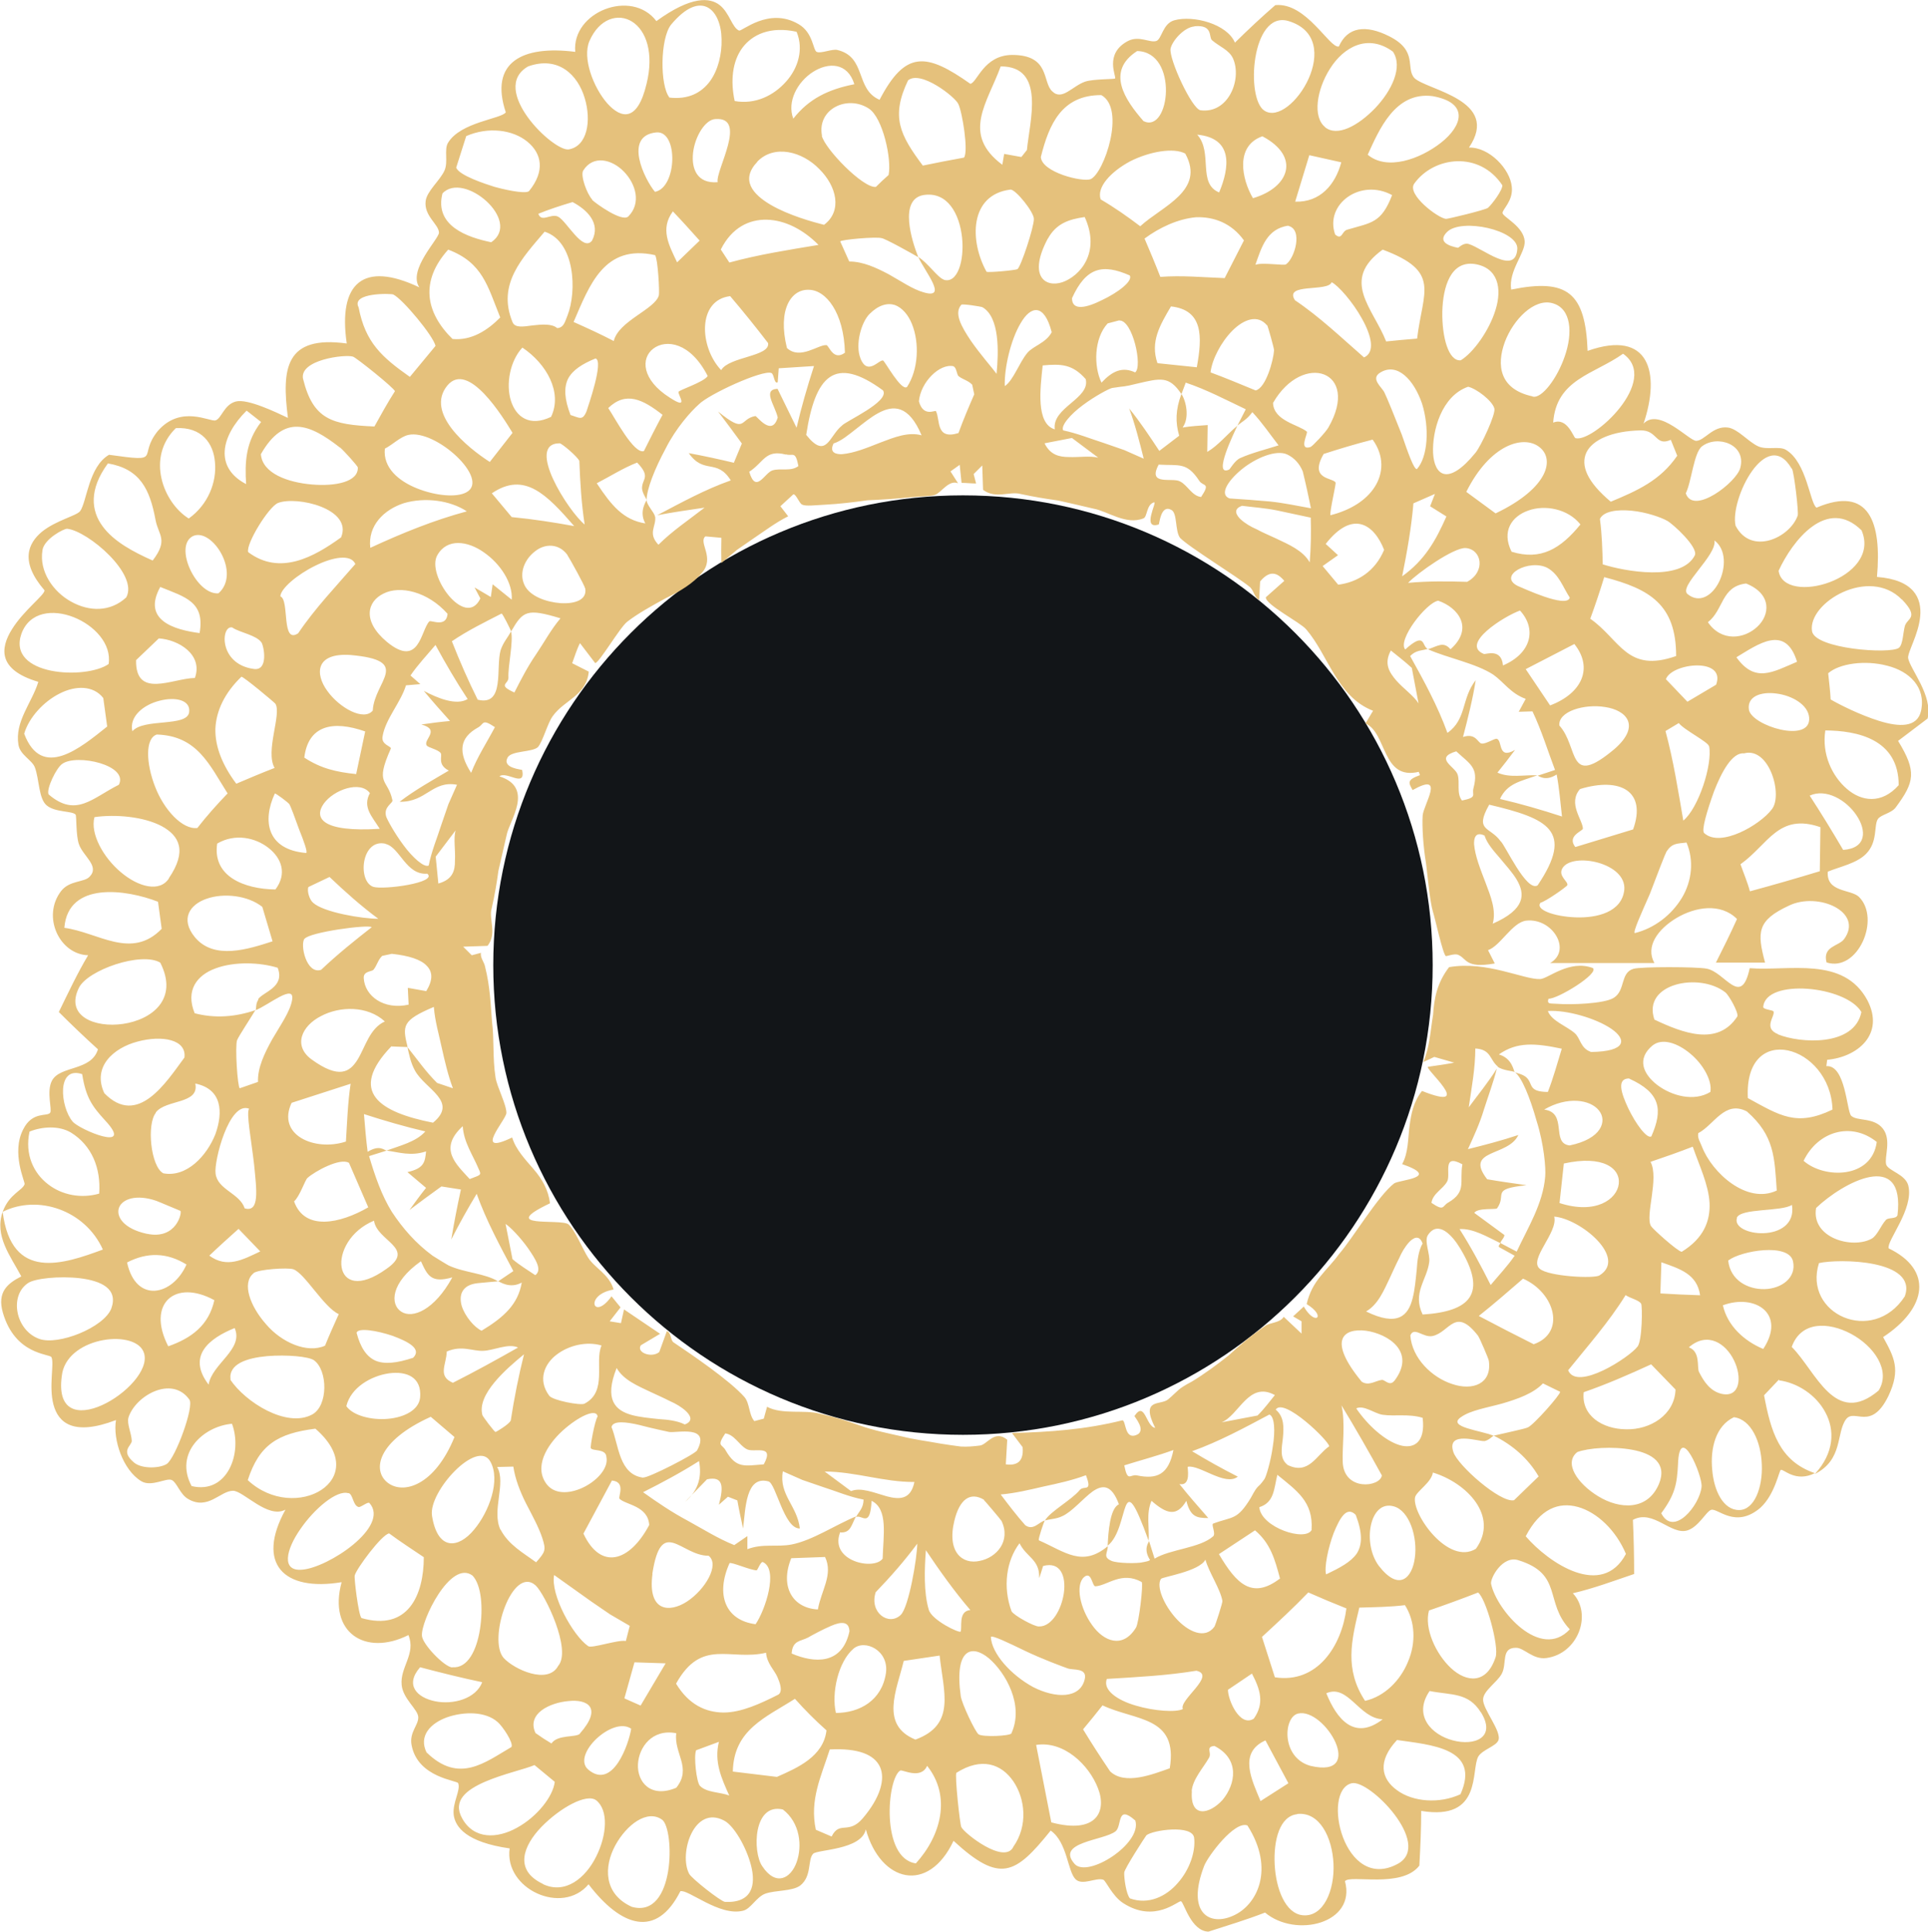 <?xml version="1.0" encoding="UTF-8"?>
<svg xmlns="http://www.w3.org/2000/svg" viewBox="0 0 94.08 94.25">
  <defs>
    <style>
      .cls-1 {
        fill: none;
      }

      .cls-2 {
        fill: #121518;
      }

      .cls-3 {
        isolation: isolate;
      }

      .cls-4 {
        fill: #e5c17c;
      }

      .cls-5 {
        mix-blend-mode: difference;
      }
    </style>
  </defs>
  <g class="cls-3">
    <g id="Calque_2" data-name="Calque 2">
      <g id="Calque_1-2" data-name="Calque 1">
        <g class="cls-5">
          <path class="cls-2" d="M69.91,47.09c0,12.66-10.27,22.92-22.92,22.92s-22.92-10.26-22.92-22.92,10.26-22.92,22.92-22.92,22.92,10.26,22.92,22.92Z"/>
          <g>
            <path class="cls-4" d="M86.81,67.31l-.73.77c.33,1.75.74,3.21,2.48,3.8-.95.47-1.52-.21-1.66-.16-.09.03-.28,1.19-1,1.85-1.22,1.04-2.08,0-2.4.1-.24.07-.6.82-1.15,1-.81.26-1.68-1.05-2.67-.51.04.86.06,1.75.06,2.64-1.01.34-1.96.7-2.99.94.96,1.02.26,2.95-1.29,3.16-.67.09-1.09-.51-1.49-.5-.74,0-.42.77-.69,1.27-.23.42-.89.82-.91,1.24-.03.48.94,1.59.74,2.02-.13.28-.76.44-.97.77-.38.65.22,3.16-2.79,2.66,0,.88-.04,1.77-.09,2.67-.87,1.13-3.39.42-3.63.76.56,2.06-2.4,2.79-3.9,1.53-.9.35-1.83.63-2.76.93-.86-.02-1.2-1.44-1.34-1.48-.14-.05-1.27,1.09-2.82.09-.53-.34-.85-1.1-.97-1.14-.35-.13-1.01.3-1.35-.02-.4-.38-.4-1.81-1.22-2.38-1.73,2.15-2.47,2.59-4.74.5-1.23,2.61-3.56,2.03-4.28-.56-.21,1.01-2.36.98-2.57,1.19-.28.29-.05,1.09-.63,1.55-.39.29-1.21.22-1.71.4-.44.17-.7.74-1.08.83-1.15.29-2.68-1.06-3.06-.95-1.17,2.32-2.89,1.74-4.48-.34-1.28,1.54-4.13.23-3.85-1.75-2.11-.3-2.65-1.04-2.73-1.63-.07-.61.35-1.2.22-1.55-.03-.14-1.95-.26-2.27-1.83-.14-.65.34-1,.32-1.4-.02-.38-.74-.88-.81-1.56-.09-.87.71-1.52.33-2.44-2.09,1.05-3.93-.11-3.26-2.58-2.83.47-4.19-.9-2.74-3.54-.86.47-2.05-.92-2.56-.92-.62,0-1.22.97-2.19.4-.39-.22-.54-.79-.79-.92-.25-.14-1,.36-1.5.05-.89-.54-1.39-2.03-1.23-2.98-2.07.79-2.81.14-3.05-.75-.24-.9.05-2.02-.1-2.32-.09-.17-1.77-.1-2.37-2.17-.29-1.01.23-1.43.9-1.77-.54-1.01-1.32-1.98-.91-3.15.43,3.42,2.97,2.55,4.89,1.84-.87-1.93-3.18-2.7-4.89-1.84.32-.88.97-1.04,1.07-1.35.03-.12-.66-1.52-.07-2.67.45-.91,1.19-.61,1.32-.82.1-.15-.19-1.02.08-1.55.39-.76,1.92-.46,2.25-1.54-.64-.58-1.28-1.19-1.91-1.82.47-.96.9-1.88,1.43-2.77-1.4-.04-2.27-1.89-1.32-3.13.41-.53,1.13-.42,1.39-.7.51-.52-.31-.99-.52-1.59-.15-.43-.11-1.37-.16-1.44-.15-.19-.99-.1-1.41-.45-.4-.33-.36-1.28-.58-1.86-.14-.36-.72-.6-.8-1.1-.19-1.14.66-2.05.97-3.07C-.1,32.69,0,31.64.58,30.71c.58-.94,1.63-1.7,1.59-1.91-1.21-1.4-.8-2.29-.13-2.85.69-.56,1.69-.78,1.87-1.01.33-.46.41-2.17,1.41-2.75,2.7.38,1.36.1,2.38-1.16,1.13-1.3,2.55-.43,2.82-.52.29-.09.41-.77.99-.92.57-.15,1.99.54,2.54.8-.31-2.42-.13-4.04,2.87-3.63-.43-2.95.8-4.04,3.54-2.74-.57-.86.96-2.36.96-2.67-.01-.41-.74-.81-.65-1.54.06-.49.7-1,.92-1.49.19-.43-.03-1.02.17-1.35.61-1.02,2.62-1.17,2.82-1.49-.81-2.44.8-3.28,3.39-2.95-.18-1.95,2.75-3.1,3.96-1.5,1.72-1.25,2.62-1.15,3.09-.78.48.38.6,1.09.94,1.24.13.07,1.45-1.17,2.91-.31.71.41.7,1.27.88,1.35.21.1.75-.16,1.02-.09,1.42.35.85,1.91,2.05,2.43,1.26-2.42,2.28-2.3,4.43-.78.34-.07.65-1.4,2.04-1.41,1.87,0,1.46,1.34,1.96,1.78.48.47.98-.27,1.61-.48.4-.13,1.4-.11,1.45-.15.09-.07-.56-1.2.63-1.83.55-.28,1.06.1,1.38,0,.27-.08.31-.85.88-1.01.93-.26,2.58.18,2.96,1.09.64-.63,1.3-1.25,1.97-1.83,1.51-.15,2.65,2.12,3.1,2.02.42-.96,1.31-1.08,2.46-.5,1.43.72.78,1.55,1.23,2.04.61.59,4.23,1.07,2.66,3.39.99-.03,2.01,1.05,2.09,1.91.08.7-.48,1.12-.45,1.29.04.2,1.03.65,1.08,1.37.03.59-.8,1.44-.66,2.36,2.75-.56,3.62.15,3.73,2.99,3.02-1.07,3.56,1.08,2.73,3.55.76-.8,2.22.84,2.57.84.41-.01.81-.74,1.54-.65.49.06,1,.7,1.49.92.43.19,1.02-.03,1.35.17,1.02.61,1.17,2.62,1.49,2.82,2.56-1.09,3.19.7,2.95,3.38,1.81.14,2.19,1.04,2.11,1.92-.08.89-.62,1.75-.59,2.04.1.55,1.22,1.83.95,2.95l-1.44,1.09c.92,1.5.8,2.01-.11,3.24-.22.3-.73.35-.88.58-.2.32.01,1.11-.58,1.7-.46.46-1.28.62-1.86.86-.08,1.02,1.12.85,1.52,1.23,1.08,1.07-.06,3.69-1.58,3.2-.21-.79.59-.79.85-1.13.99-1.34-1.28-2.33-2.69-1.64-1.55.72-1.56,1.29-1.16,2.78h-2.4c.35-.69.7-1.4,1.03-2.13-.8-.8-2.04-.59-2.95-.05-.92.55-1.53,1.4-1.08,2.2h-5.09c1.08-.62.12-2.21-1.16-2.07-.68.07-1.27,1.24-1.87,1.44l.33.65c-1.48.26-1.35-.26-1.81-.43-.17-.06-.56.09-.58.07-.15-.11-.53-1.88-.63-2.17-.14-.49-.22-1.4-.33-2.32-.15-.9-.2-1.84-.17-2.36.04-.55,1.14-2.17-.49-1.25-.18-.34-.32-.49.36-.73-.02-.05-.04-.11-.06-.16-1.81.43-1.54-1.9-2.6-2.36l.37-.62c-1.77-.69-2.17-2.7-3.26-3.97-.28-.34-2.02-1.22-1.97-1.57l.9-.8c-.25-.29-.64-.63-1.18.03l-.05.9c-.24-.12-.27-.51-.48-.65-.55-.46-2.98-1.95-3.38-2.38-.25-.34-.12-1.2-.42-1.36-.53-.29-.58.7-.62.71-.84.27-.07-1.11-.22-1.08-.38.09-.33.71-.52.78-.84.35-1.76-.35-2.43-.47-.59-.14-1.16-.27-1.74-.4-.59-.08-1.19-.18-1.84-.32-.53-.14-1.2.26-1.82-.2l-.04-1.19-.42.42.12.46c-.24,0-.47-.03-.71-.03l-.09-.88-.45.32.37.58c-.46-.19-.83.48-1.14.57-.2.07-.66.06-1.25.12-.59.06-1.31.11-2.03.14-.71.1-1.42.18-2,.21-.58.03-1.01.09-1.19,0-.14-.06-.3-.53-.43-.5l-.63.58.38.49c-.6.3-1.14.71-1.69,1.08l-.81.56-.76.64c-.01-.4-.01-.81,0-1.23l-.78-.07c-.36.3.49,1.05-.18,1.79-.41.5-1.05.89-1.76,1.23-.68.37-1.38.76-1.88,1.15-.35.27-1.39,2.05-1.56,2.01l-.74-.97c-.16.31-.26.66-.38.98l.81.41c-.12,1.18-1.18,1.37-1.75,2.16-.26.34-.49,1.25-.73,1.52-.27.26-1.29.17-1.48.51-.29.53.7.58.71.61.18.9-.76.03-1.11.31,1.73.55.47,2.18.35,2.87-.14.6-.27,1.16-.4,1.74-.08.59-.18,1.19-.33,1.84-.15.52.28,1.21-.2,1.82l-1.19.04.42.42.45-.12c-.05.24.17.47.2.68.25.99.27,1.84.34,2.7.11.85.02,1.74.17,2.7.06.44.54,1.33.53,1.74-.03.35-1.66,2.13.28,1.19.19.61.65,1.08,1.06,1.56.41.48.7.98.79,1.65-2.62,1.25.52.73.9,1.03.32.28.69,1.2.95,1.61.32.52,1.04.82,1.25,1.57-1.45.25-.99,1.58-.1.33l.44.54-.53.68.55.09.15-.67,1.76,1.19-.94.56c-.23.35.52.64.9.33l.37-1.02c.22.06.17.45.33.55.86.58,2.74,1.85,3.46,2.67.26.31.21.87.48,1.17l.46-.12.16-.58c.75.4,1.82.13,2.58.34.57.12,1.25.32,1.94.57.69.25,1.42.39,2.07.54.6.15,1.24.23,1.89.35.32.05.65.1.97.14.32.02.64-.01.95-.05.34-.05.71-.79,1.32-.28l-.07,1.2c.39.05.9,0,.82-.84l-.52-.69c1.78-.04,3.61-.17,5.39-.62.18.02.1.92.65.73.58-.2-.08-.91-.06-.94.51-.77.56.52,1.01.58-.74-1.47.26-1.08.63-1.39.53-.45.44-.49,1.16-.87.61-.37,1.21-.81,1.8-1.28.56-.52,1.14-1,1.77-1.43.23-.18.73-.14.91-.45l.87.82v-.6s-.41-.24-.41-.24l.52-.48c.56.98,1.13.48.14-.12.27-1.17.97-1.6,1.58-2.44.65-.74,1.91-2.85,2.69-3.45.27-.18,2.32-.27.39-.94.31-.56.28-1.24.36-1.85.08-.61.19-1.19.61-1.72,2.68,1.07.04-1.15.3-1.18.43-.06.86-.12,1.27-.2l-.97-.28c-.18.08-.35.17-.54.25.32-.73.35-1.54.48-2.31.05-.79.19-1.55.78-2.32,1.84-.32,3.66.62,4.45.58.39-.02,1.42-.96,2.56-.54.35.26-1.73,1.53-2.16,1.5-.09.29.1.22.44.25.64.05,2.27,0,2.74-.29.59-.36.31-1.23.97-1.42.38-.11,3.07-.1,3.55-.01.91.14,1.7,1.95,2.12-.02,1.94.15,4.57-.6,5.74,1.56.87,1.67-.49,2.78-1.96,2.91l-.04.31c.94-.07.99,2.19,1.21,2.42.29.28,1.1.06,1.55.63.43.56.06,1.38.16,1.75.1.31.94.47,1.08,1.03.28,1.14-1.07,2.7-.96,3.06,2.16,1.04,1.9,2.9-.27,4.33.54.98.87,1.58.26,2.87-.85,1.75-1.65.59-2.07,1.14-.49.67-.13,1.97-1.52,2.67.95-1.03.98-2.15.51-3.01-.45-.85-1.36-1.44-2.26-1.56ZM73.09,52.04c-.4-.32-.32-.84-1.1-.88,0,.96-.18,1.91-.32,2.87.45-.61.96-1.23,1.37-1.89-.17.68-.42,1.34-.63,2-.2.67-.49,1.3-.78,1.93.81-.2,1.65-.42,2.46-.69-.49,1.07-2.67.68-1.52,2.16.64.11,1.28.2,1.92.29-1.79.19-.94.44-1.44,1.13-.05.07-.95-.04-1.11.22l1.47,1.08c0,.15-.2.29-.19.4-.63-.3-1.33-.73-2-.69.56.88,1.04,1.78,1.52,2.73.39-.47.82-.92,1.17-1.43l-.76-.42c-.06-.08.07-.15.06-.2l.8.42c.55-1.18,1.28-2.33,1.39-3.66.04-.39-.06-1.59-.42-2.72-.32-1.14-.73-2.15-1.07-2.38.04.04.37.09.55.24.38.32.06.72,1.07.73.27-.69.46-1.4.68-2.11-1.28-.27-2.18-.35-3.07.28.66.19.72.81.77.86-.08-.06-.59-.07-.84-.27ZM61.36,69.07c.31-.3.58-.67.85-1-1.28-.7-1.74.98-2.6,1.33l1.74-.33ZM41.52,72.76c.48-.21,1.14.08,1.75.25.61.16,1.17.18,1.35-.7-1.5.01-2.85-.5-4.38-.51l1.28.95ZM25.01,61.44c.34.29.74.53,1.11.78.35-.26.02-.77-.35-1.31-.38-.54-.89-1.06-1.1-1.19l.34,1.73ZM21.26,41.79l.13,1.32c.69-.19.82-.62.81-1.13.03-.5-.08-1.07.03-1.46l-.97,1.28ZM31.97,25.21c.06.48-.38.8.16,1.37.68-.68,1.48-1.21,2.25-1.81-.75.11-1.53.22-2.31.37,1.18-.62,2.34-1.26,3.59-1.7-.68-1.09-1.31-.27-2.05-1.33.76.14,1.49.3,2.2.47l.39-.94c-.38-.52-.76-1.04-1.16-1.56,1.4,1.14,1.02.36,1.82.22.07-.01.81,1.04,1.09.07-.14-.61-.76-1.36-.01-1.4l.93,1.9c.23-.99.52-1.99.85-3.01l-1.72.11-.05.68c-.18.11-.17-.4-.31-.45-.42-.17-3.07,1.04-3.55,1.54-.38.34-1.11,1.15-1.61,2.15-.53.98-.92,1.97-.93,2.51,0-.06-.2-.32-.22-.56-.02-.47.46-.55-.24-1.27-.69.27-1.31.67-1.97,1.01.72,1.09,1.3,1.79,2.37,1.96-.33-.6.06-1.09.06-1.15,0,.25.38.61.41.81ZM52.31,21.37l-1.34.26c.28.57.72.67,1.2.67.47.02,1-.07,1.42.03l-1.27-.95ZM68.88,32.58c-.32-.3-.68-.57-1.01-.84-.35.64-.08,1.06.26,1.46.35.4.86.75,1.09,1.12l-.33-1.74ZM70.68,58.67c.9-.53.53-1.01.68-1.86-1.03-.56-.54.51-.75.85-.2.36-.7.58-.76,1.03.65.44.51.15.83-.02ZM69.42,60.68c-.17-.48-.48-.26-.66-.07-.2.22-.36.49-.49.79-.15.29-.29.61-.44.93-.3.63-.58,1.32-1.17,1.66,1.55.76,2.06.2,2.27-.64.11-.42.15-.91.2-1.38.03-.49.09-.95.29-1.3ZM55.48,71.99c.97.2,1.54-.03,1.78-1.24-.79.29-1.61.5-2.4.75.17.85.28.42.62.49ZM50.7,75.16c1.29.57,2.11,1.32,3.36.28-.01.34-.26.53.18.72.27.12,1.27.14,1.56.06.11-.03.22-.03.32-.1-.36-.56-.05-.87-.05-.93.09.28.18.57.27.86.78-.47,2.21-.51,2.86-1.09.14-.13-.11-.58,0-.62.96-.36,1.16-.14,1.84-1.26.4-.75.29-.38.66-.91.08-.11.31-.87.41-1.6.12-.73.09-1.46-.17-1.55-1.24.66-2.46,1.32-3.77,1.79.71.43,1.46.85,2.23,1.24-.61.49-1.88-.6-2.44-.48-.04,0,.2.96-.41.84.46.58.93,1.11,1.41,1.66-.56,0-.87-.05-1.07-.84-.47.8-.97.64-1.7,0-.27.62-.1,1.29-.14,1.95-1.43-3.95-.89-.64-2,.24.03-.65.11-1.83.55-2.02-.36-.98-.8-.96-1.28-.63-.47.34-1.01,1-1.49,1.21-.29.14-.56.13-.84.21.25-.44,1.3-1,1.7-1.49.21-.24.63.14.3-.72-.67.25-1.36.4-2.06.55-.69.16-1.39.33-2.1.39.38.5.78,1.03,1.2,1.5.39.28.66-.15.95-.23-.06.11-.32.9-.29.95ZM35.41,70.77c.52.9.92.75,1.86.68.56-1.03-.51-.53-.85-.75-.36-.2-.58-.7-1.03-.76-.44.66-.15.51.02.83ZM33.4,69.51c.48-.17.26-.48.07-.66-.22-.2-.49-.36-.79-.49-.29-.15-.61-.29-.93-.44-.63-.3-1.32-.58-1.66-1.17-.62,1.55-.06,2.07.73,2.29.4.11.86.15,1.31.2.47.03.91.08,1.28.26ZM29.35,65.65c-.71-.21-1.57-.02-2.18.44-.59.44-.95,1.23-.37,2.01.16.23,1.54.49,1.72.39,1.14-.59.48-2.03.83-2.83ZM22.92,57.53c.52-.21.6-.16.43-.51-.28-.67-.72-1.28-.77-2.07-1.21,1.11-.31,1.86.34,2.58ZM19.1,51.05c-2.14,2.23-.57,3.22,2.03,3.73,1.26-1.04-.38-1.63-.88-2.54-.22-.41-.27-.73-.37-1.15.49.61.9,1.21,1.45,1.75l.77.26c-.24-.64-.39-1.3-.54-1.96-.14-.66-.34-1.33-.39-2.01-1.55.66-1.54.91-1.28,1.96l-.77-.03ZM23.32,35.5c-.9.5-.98,1.2-.33,2.21.3-.78.77-1.49,1.16-2.23-.66-.44-.51-.15-.83.02ZM24.47,29.94c-.8.41-1.66.83-2.42,1.35.39.99.81,1.95,1.26,2.85,1.34.33.87-1.56,1.12-2.42.13-.38.33-.59.51-.91.12.5-.16,1.69-.13,2.26,0,.32-.55.34.29.72.32-.63.65-1.27,1.05-1.85.4-.59.74-1.23,1.2-1.77-1.65-.5-1.83-.36-2.41.64-.03-.11-.41-.86-.46-.87ZM27.69,27.08c-.41-.57-1.1-.57-1.58-.18-.49.37-.8,1.04-.52,1.64.26.56,1.08.84,1.77.89.7.04,1.28-.16,1.2-.7-.03-.16-.72-1.41-.87-1.64ZM38.35,22.18c-1.01-.26-1.07.37-1.79.84.33,1.11.75.04,1.14-.07.39-.12.9.07,1.26-.21-.15-.77-.26-.47-.61-.57ZM40.67,21.65c-.22.46.16.52.42.51.59-.05,1.22-.31,1.88-.57.66-.25,1.35-.53,2-.35-.63-1.5-1.39-1.48-2.12-1.08-.37.2-.73.5-1.09.78-.36.28-.71.58-1.09.7ZM58.52,23.46c-.61-.93-.98-.73-1.98-.79-.57,1.06.68.61,1.04.82.36.17.58.71,1.03.76.48-.72.1-.5-.09-.79ZM63.97,25.26l-1.68-.36c-.55-.11-1.13-.15-1.68-.22-.48.16-.26.48-.07.66.22.2.49.36.79.49.29.16.61.29.93.44.63.3,1.32.59,1.65,1.17.06-.74.07-1.46.05-2.18ZM71.9,38.46c.27-1.01-.16-1.17-.84-1.8-1.11.33-.04.75.07,1.14.12.39-.07.9.21,1.26.78-.16.47-.26.56-.6ZM72.44,40.77c-.46-.22-.52.16-.51.42.05.59.31,1.22.56,1.88.25.66.53,1.35.35,2,1.6-.7,1.59-1.44,1.17-2.15-.21-.35-.53-.7-.82-1.05-.3-.35-.62-.7-.75-1.1ZM68.03,67.39c1.1-1.43-.3-2.31-1.38-2.46-1.09-.13-1.9.43-.2,2.49.35.22.66-.05.98-.09.14-.02.38.33.6.05ZM48.02,73.18c-.68-.41-1.2-.02-1.45,1.02-.38,1.56.42,2.15,1.24,1.96.82-.16,1.53-.97,1.06-1.95-.04-.07-.82-.99-.86-1.02ZM17.75,47.73c.05.87.98,1.56,2.19,1.29l-.04-.82.9.16c.33-.54.32-.94.02-1.24-.28-.3-.86-.49-1.7-.58l-.47.1c-.21.2-.25.46-.42.67-.08.11-.5.06-.48.41ZM46.53,17.87c-.68-.15-1.61.78-1.69,1.71.21.79.79.42.83.48.22.42-.03,1.42,1.1,1.07.24-.66.5-1.27.77-1.89l-.1-.47c-.2-.21-.46-.25-.67-.42-.08-.07-.1-.43-.24-.47ZM64.69,26.54l.6.55-.75.53.76.91c.94-.12,1.8-.65,2.24-1.7-.48-1.23-1.52-1.99-2.85-.29ZM69.68,60.26c-.2.29.12.94.06,1.33-.11.86-.83,1.49-.32,2.55,2.35-.15,3.16-1.03,1.83-3.23-.39-.65-1.08-1.39-1.57-.65ZM40.98,74.81c-.48,1.37,1.67,1.83,2.09,1.24.03-1.14.28-2.42-.54-2.82-.07,1.36-.46.66-.76.79.16-.29.36-.43.37-.85-.69-.13-1.34-.41-2-.62l-.99-.34-.95-.42c-.2,1.15.7,1.67.83,2.79-.78.02-1.17-2.23-1.54-2.3-1.1-.29-1.11,1.32-1.23,2.3-.1-.46-.2-.91-.28-1.37l-.46-.18-.44.39c.25-.94.19-1.4-.58-1.24l-1.07,1.1c.68-.58.82-1.26.68-1.99-.88.56-1.78,1.04-2.73,1.52.7.5,1.41.98,2.16,1.38.75.41,1.49.88,2.29,1.2l.64-.44v.64c.75-.29,1.44-.09,2.16-.23,1.02-.2,2.14-.96,3.14-1.37-.23.41-.25.83-.79.78ZM31.39,72.09c.21.05,2.58-1.16,2.63-1.33.67-1.25-1.01-.83-1.37-.89-.12-.03-.82-.17-1.45-.34-.64-.15-1.29-.23-1.36.1.36.89.36,2.31,1.54,2.47ZM20.77,55.21c-.99-.23-1.99-.52-3.01-.85.05.61.1,1.23.18,1.84.59-.36.79-.08.93-.06-.28.09-.57.18-.86.27.29.98.61,1.91,1.11,2.72.53.8,1.16,1.53,1.99,2.14.06.04.74.46.79.48.76.35,1.77.38,2.4.77-.05,0-.88.08-.99.09-.77.08-.93.58-.78,1.11.16.51.62,1.05.97,1.21,1.11-.67,1.78-1.3,1.96-2.35-.6.33-1.09-.06-1.15-.06l.74-.5c-.66-1.24-1.32-2.46-1.79-3.77-.43.71-.85,1.46-1.24,2.23.14-.84.3-1.66.47-2.44l-.95-.15c-.52.37-1.04.76-1.56,1.15.27-.37.52-.72.81-1.08l-.91-.77c.8-.18.86-.47.91-1.01-.75.25-1.32.04-1.93-.04.66-.24,1.45-.43,1.89-.93ZM19.5,39.12c.74-.57,1.62-1.06,2.4-1.52-.59-.3-.29-.72-.4-.86-.14-.18-.62-.26-.68-.37-.18-.28.7-.76-.26-1.02.47-.07.94-.13,1.4-.17-.43-.48-.86-.96-1.28-1.47.68.36,1.59.73,2.14.4-.56-.85-1.07-1.72-1.57-2.64-.41.49-.86.96-1.22,1.49l.48.42-.7.06c-.25.83-1,1.64-1.14,2.48-.09.43.45.49.4.61-.8,1.79-.15,1.44.08,2.52.03.14-.44.31-.31.78.03.12.4.81.85,1.41.44.6,1.01,1.11,1.23.99.13-.68.41-1.34.62-2l.34-.99.42-.95c-1.21-.22-1.49.85-2.79.83ZM39.34,21.22c.99,1.24,1.12.04,1.74-.45.16-.21,2.35-1.17,2.01-1.72-2.37-1.74-3.31-.71-3.75,2.17ZM57.71,20.86c.41-.07.81-.09,1.22-.12l-.02,1.31c.53-.31.96-.85,1.47-1.28-.13.29-1.24,2.53-.4,2.14.04-.02.28-.45.54-.56.58-.26,1.25-.42,1.87-.62-.41-.53-.81-1.12-1.28-1.62-.27.37-.49.45-.73.66l.41-.8c-.97-.46-1.91-.96-2.93-1.3l-.21.56c-.6-.91-1.04-.77-2.13-.52-.76.19-.56.11-1.25.22-.13.02-.83.39-1.42.83-.6.44-1.1,1.01-.97,1.24.68.14,1.34.41,2,.62l.98.34.95.42c-.2-.8-.42-1.67-.71-2.45.54.66,1.02,1.39,1.47,2.07l.97-.74c-.19-.66-.18-1.26.11-2.04.23.35.4,1.15.07,1.62ZM63.57,23c-.16-.38-.41-.66-.77-.83-.54-.24-1.54.18-2.22.74-.68.56-1.09,1.23-.58,1.41.64.04,1.3.09,1.98.15.67.07,1.31.21,1.99.33-.12-.59-.25-1.19-.4-1.8ZM73.22,38.99c.99.23,1.99.52,3,.85-.08-.68-.13-1.37-.26-2.05-.56.36-.87.06-.93.06l.85-.28c-.36-.95-.66-1.94-1.1-2.86l-.67.02.34-.63c-.73-.26-1.06-.81-1.58-1.18-.86-.56-2.23-.81-3.19-1.24.46-.14.75-.41,1.1,0,1.15-1.02.39-2.03-.6-2.37-.59.1-2,1.92-1.61,2.38,1.01-.91.8-.15,1.1-.03-.31.1-.56.05-.86.35.68,1.22,1.35,2.45,1.82,3.75.95-.67.67-1.67,1.38-2.57-.15.95-.39,1.89-.62,2.77.64-.21.72.3.91.32.22.03.62-.26.74-.23.29.08.03,1.04.89.54-.28.38-.57.75-.86,1.11.62.27,1.28.1,1.95.13-.84.3-1.46.39-1.82,1.14ZM72.67,39.26c-.74,1.31.03,1.06.55,1.78.22.17,1.26,2.5,1.81,2.16,1.8-2.67.51-3.26-2.37-3.94ZM62.81,71.47c1.05.53,1.42-.47,2.05-.9,0-.25-2.22-2.41-2.61-1.79.42.35.4.87.35,1.39-.06.5-.16.99.21,1.29ZM18.82,41.17c-1.19-.28-1.39,1.82-.61,2.1.49.16,3.17-.2,2.64-.64-1.04.08-1.34-1.29-2.03-1.45ZM52.98,18.5c-.65-.74-1.21-.75-2.1-.67-.12,1.12-.34,2.84.59,3.12-.15-1.07,1.74-1.5,1.51-2.45ZM72.15,65.21c-1.15-1.5-1.4-.2-2.25-.02-.46.09-.9-.48-1.08-.03.08,1.11,1.05,2.05,2.04,2.37.99.34,1.95,0,1.79-1.13,0-.08-.46-1.14-.51-1.19ZM67.43,71.99c-.63-1.15-1.29-2.3-1.97-3.42.2.86.03,2.02.06,2.76.05,1.44,1.83,1.24,1.91.66ZM50.71,76.98c.02-.9-.62-.99-.96-1.68-.64.84-.83,2.12-.39,3.32.11.2,1.12.76,1.34.74,1.25.03,1.92-3.42.2-2.95l-.18.57ZM44.76,75.32c-.63.85-1.3,1.61-2.03,2.37-.32,1,.64,1.66,1.22,1.11.4-.38.8-2.78.81-3.48ZM29.16,69.11c-.06-.41-.94,0-1.72.71-.76.7-1.42,1.78-.74,2.63.84,1.01,3.11-.33,2.89-1.36-.02-.42-.67-.27-.76-.43-.04-.06.19-1.33.33-1.54ZM18.78,49.84c-.85-.78-2.2-.75-3.12-.26-.94.48-1.37,1.44-.46,2.11,1.35.98,1.87.62,2.25.01.38-.62.59-1.53,1.33-1.86ZM23.17,28.67l.78.46.09-.62.93.75c.06-.81-.55-1.75-1.36-2.31-.79-.56-1.8-.7-2.27.14-.56.96,1.38,3.63,2.1,2.11l-.28-.53ZM28.53,25.6c-.16-1.04-.22-2.06-.26-3.11-.1-.22-.86-.86-.96-.86-1.7,0,.45,3.36,1.23,3.97ZM41.99,17.5c.35.85.9.04,1.1.09.09.03.89,1.52,1.17,1.29.56-.85.61-2.16.24-3.07-.18-.45-.48-.8-.84-.93-.36-.11-.79,0-1.23.44-.41.41-.71,1.51-.44,2.17ZM51.32,16.21c-.37-1.44-1.03-1.28-1.51-.45-.49.81-.81,2.2-.78,3.08.42-.28.7-1.14,1.1-1.62.28-.34.91-.48,1.19-1.01ZM64.92,25.14c.96-.24,1.74-.72,2.16-1.38.42-.65.48-1.51-.1-2.31-.82.21-1.62.45-2.39.7-.73,1.26.44,1.15.58,1.39.04.06-.29,1.39-.25,1.6ZM75.17,44.05c-.26.33.65.67,1.71.71,1.04.04,2.26-.25,2.38-1.34.12-1.33-2.52-1.85-3.01-1.07-.25.39.29.66.23.84-.02.07-1.07.81-1.32.86ZM77.62,51.33c1.78-.02,1.75-.62,1.01-1.13-.76-.52-2.19-.93-3.1-.87.18.49.91.73,1.31,1.08.28.24.28.74.78.91ZM46.87,79.62c.1-.18-.14-1.01.48-1.06-.79-.92-1.52-1.95-2.17-2.92-.07.91-.11,2.06.14,2.9.14.51,1.49,1.16,1.56,1.07ZM24.92,69.33c.17-1.11.39-2.21.65-3.25-.85.7-2.31,1.95-2.03,2.97.01.05.58.82.64.82.04,0,.66-.38.73-.54ZM21.8,65.95c-.02.64-.46,1.2.3,1.52,1.07-.54,2.14-1.13,3.18-1.72-.48-.22-1.17.14-1.69.16-.53.03-1.05-.29-1.8.04ZM18.46,44.83c-.85-.63-1.61-1.31-2.38-2.04l-1.03.49c-.08.19.05.62.23.77.52.47,2.4.78,3.18.78ZM24.97,25.23c1.04.1,2.07.26,3.05.44-1.33-1.52-2.42-2.69-4.02-1.6l.97,1.16ZM69.79,24.69l.23-.59-1.05.46c-.1,1.2-.32,2.42-.55,3.56,1.12-.8,1.65-1.77,2.16-2.92l-.8-.5ZM68.71,28.44c.97-.09,1.91-.08,2.88-.05.93-.5.71-1.6-.08-1.65-.58-.02-2.32,1.2-2.8,1.7ZM66.18,68.72c.57.84,1.41,1.58,2.11,1.79.69.21,1.28-.12,1.13-1.33-.68-.21-1.36-.06-1.96-.15-.39-.06-.92-.49-1.28-.31ZM14.86,45.8c-.23.28.09,1.76.81,1.52.79-.75,1.65-1.44,2.47-2.08-.18-.14-3.04.24-3.28.57ZM48.63,18.23c.1-1.04.16-2.75-.69-3.24-.05-.03-.99-.18-1.03-.12-.37.41,0,1.06.46,1.75.47.68,1.05,1.33,1.26,1.62ZM76.59,55.89c1.57-.32,1.85-1.2,1.43-1.71-.42-.53-1.54-.7-2.67-.04,1.17.15.31,1.64,1.24,1.75ZM64,74.64c.09-1.37-.73-1.91-1.67-2.68-.17.7-.15,1.35-.88,1.58.08.99,2.27,1.71,2.56,1.1ZM22.06,62.33c-1.02.29-1.2-.09-1.52-.79-1.49,1.05-1.51,2.11-.96,2.46.55.36,1.62-.08,2.49-1.67ZM18.53,40.44c-.38-.61-.85-1.06-.48-1.74-.46-.63-1.76-.17-2.25.51-.49.69-.12,1.41,2.73,1.23ZM54.62,15.63l-.57.15c-.67.73-.69,2.09-.3,2.89.53-.57,1.02-.79,1.64-.5.38-.26-.12-2.57-.77-2.53ZM39.91,78.53c.16-.93.76-1.7.35-2.56l-1.65.06c-.57,1.4.08,2.44,1.3,2.5ZM31.42,22.01c.29-.58.59-1.18.91-1.77-.97-.76-1.79-1.16-2.65-.33.32.47,1.25,2.26,1.74,2.1ZM73.34,32.47c1.4-.6,1.65-1.79.83-2.68-.78.28-2.94,1.64-1.76,2.12.08.03.86-.3.93.56ZM74.84,65.59c1.59-.56,1.03-2.52-.52-3.2-.73.63-1.44,1.25-2.16,1.82.89.47,1.78.93,2.68,1.38ZM53.45,77.4c-.16,0-.18-.76-.55-.45-.44.39-.19,1.54.39,2.34.57.81,1.5,1.17,2.14.13.15-.23.37-2.16.28-2.23-.98-.54-1.66.17-2.25.21ZM28.47,74.83c.84,1.79,2.24,1.4,3.21-.42-.06-.94-1.14-.98-1.45-1.28-.08-.09.33-.83-.37-.89l-1.39,2.59ZM14.23,53.81c-.74,1.57,1.12,2.39,2.65,1.89.06-.96.09-1.9.23-2.82l-2.88.93ZM18.88,31.32c1.59,1.31,1.65-.57,2.07-1,.08-.08.83.33.89-.37-.98-1.1-2.33-1.39-3.12-.99-.8.38-1.06,1.34.16,2.36ZM38.4,16.98c.64.6,1.54-.18,1.93-.14.13.03.33.79.9.37-.05-1.96-.93-3.07-1.77-3.07-.84-.03-1.53.94-1.06,2.84ZM64.82,20.86c1.59-2.77-1.25-3.73-2.7-1.2.03.88,1.25,1.06,1.65,1.4.07.06-.43.95.18.75.1-.04.74-.72.87-.95ZM79.69,40.47c.67-1.86-.62-2.57-2.59-1.97-.61.7.13,1.5.14,1.93,0,.12-.8.35-.37.9l2.82-.86ZM76.31,56.77l-.21,1.93c1.76.57,2.8-.18,2.89-.93.09-.77-.78-1.42-2.67-1ZM35.6,76.27c-.69,1.53-.21,2.79,1.27,2.98.47-.68,1.13-2.67.36-3.03-.11-.05-.26.4-.31.4-.29,0-1.22-.41-1.32-.35ZM18.86,61.91c1.46-1.01-.47-1.35-.61-2.35-2.35.98-2.07,4.28.61,2.35ZM34.53,18.34c-.84-1.64-2.03-1.8-2.65-1.33-.62.47-.57,1.52.8,2.39.98.64.39-.14.43-.28.02-.09,1.23-.47,1.42-.77ZM57.14,14.95c-.54.92-1.02,1.72-.66,2.77l1.92.2c.27-1.47.33-2.8-1.27-2.97ZM62.46,77.02c-.25-.93-.46-1.71-1.22-2.35l-1.76,1.16c.86,1.47,1.63,2.22,2.98,1.19ZM14.84,36.96c.82.54,1.57.71,2.54.81l.44-2.08c-1.59-.56-2.78-.29-2.97,1.27ZM76.83,31.42l-2.38,1.23,1.19,1.77c1.56-.59,2.12-1.83,1.18-3ZM75.84,59.36c.2.78-1.27,2.1-.7,2.55.42.37,2.65.49,2.91.32,1.38-.85-.93-2.77-2.22-2.87ZM59.65,78.12c-.1-.59-.65-1.38-.83-2.02-.3.58-2.11.84-2.17.94-.24.37.15,1.28.74,1.93.59.65,1.41,1.03,1.87.4.04-.05.41-1.19.39-1.26ZM31.84,76.79c-.25,1.85.82,1.92,1.69,1.35.88-.58,1.6-1.79,1.05-2.23-1.35.01-2.31-1.97-2.75.89ZM14.35,58.62c.52,1.46,2.25,1.08,3.62.29l-.94-2.17c-.43-.27-1.68.42-2.03.74-.12.11-.37.89-.65,1.14ZM17.11,31.96c-1.73-.12-1.74.93-1.14,1.75.6.84,1.79,1.49,2.22.96.07-1.43,1.96-2.44-1.08-2.71ZM35.19,18.06c.38-.66,2.4-.66,2.29-1.32-.59-.77-1.21-1.54-1.85-2.29-1.61.19-1.51,2.48-.44,3.61ZM61.82,15.87c-.45-.54-1.13-.29-1.68.26-.56.56-1,1.42-1.07,2.04.74.27,1.46.58,2.2.88.5-.11.87-1.47.9-1.96.01-.06-.3-1.18-.34-1.23ZM78.79,36.54c1.3-1.14.56-1.89-.46-2.04-1.02-.17-2.3.21-2.24.9.97,1.06.37,3.1,2.7,1.14ZM79.5,52.62c-.63,0-.39.73-.04,1.47.35.73.9,1.49,1.12,1.36.58-1.32.44-2.13-1.08-2.82ZM66.16,73.92c-.45-.46-.78.15-1.08.88-.28.74-.47,1.7-.37,2.02.67-.32,1.2-.6,1.49-1.01.28-.43.29-1.01-.04-1.88ZM41.45,79.59c-.02-.5-.42-.46-.87-.27-.45.19-.96.47-1.15.58-.36.19-.76.13-.8.78,1.09.47,2.46.57,2.82-1.08ZM20.16,66.25c.44-.44-.25-.79-1-1.07-.77-.26-1.69-.41-1.76-.15.19.72.48,1.16.92,1.36.45.19,1.05.12,1.84-.14ZM13.41,38.72c-.62,1.34-.38,2.74,1.53,2.9.08-.04-.11-.57-.34-1.14-.2-.56-.42-1.15-.48-1.24-.07-.1-.67-.54-.7-.52ZM27.84,20.25c.43.13.58.3.78-.18.07-.23.86-2.46.44-2.58-.66.27-1.12.57-1.34.99-.21.43-.18.99.12,1.77ZM52.31,14.55c0,.65.74.46,1.49.08.74-.35,1.49-.91,1.33-1.19-1.32-.58-2.13-.41-2.82,1.11ZM75.51,27.71c-.89-.46-2.45.38-1.45.88.21.08,2.4,1.12,2.54.57-.33-.5-.52-1.13-1.09-1.45ZM72.42,70.31c-.21.05-1.86-.54-1.5.54.2.64,2.3,2.5,2.96,2.35l1.2-1.16c-.51-.88-1.28-1.54-2.19-1.99.37-.09,1.52-.33,1.66-.4.29-.12,1.61-1.62,1.58-1.74l-.84-.41c-.46.49-1.23.76-1.98.98-.76.21-1.54.33-2.01.66-.75.5,1.02.66,1.59.92-.09.02-.21.21-.47.26ZM52.93,81.94c.14-.57-.55-.44-.82-.53-.28-.1-1.23-.45-2.07-.85-.85-.41-1.61-.78-1.69-.69.04.81.98,1.86,2.07,2.45,1.08.55,2.28.58,2.51-.38ZM24.43,74.64c.39.74,1.09,1.12,1.73,1.59.46-.52.49-.6.3-1.19-.17-.52-.49-1.1-.79-1.68-.3-.59-.54-1.23-.62-1.8l-.79.02c.45.79-.28,2.13.16,3.06ZM12.59,48.76c.25-.37,1.33-.58.96-1.54-.88-.27-2.12-.31-3.03.03-.91.33-1.48,1.07-1.02,2.19.99.26,1.99.18,2.96-.15-.22.37-.82,1.28-.89,1.46-.11.29.02,2.29.13,2.35l.89-.31c-.03-.68.32-1.41.7-2.09.4-.69.86-1.33.96-1.89.17-.88-1.18.26-1.78.48.05-.08-.01-.3.14-.52ZM18.07,26.73c1.58-.73,3.11-1.35,4.71-1.78-.82-.54-2.04-.7-3.07-.4-.99.32-1.77,1.11-1.64,2.18ZM46.05,13.65c1.34.41,1.38-4.53-1-4.13-1.19.22-.56,2.23-.24,3.03-.25-.15-1.63-.92-1.79-.93-.27-.08-1.97.07-2.02.16l.44.98c.67,0,1.31.3,1.92.62.61.34,1.18.74,1.73.89,1.19.34.03-1.03-.28-1.73.46.28.95,1.01,1.24,1.1ZM67.35,18.18c-.49.3.07.7.2.96.13.26.51,1.2.85,2.06.31.9.59,1.7.74,1.69.54-.6.62-2.02.25-3.2-.39-1.14-1.2-2.03-2.04-1.51ZM82.3,41.11c-.48.06-.7.02-.98.44-.06.1-.45,1.11-.81,2.06-.42.96-.83,1.85-.74,1.92.96-.24,1.79-.88,2.3-1.72.5-.83.59-1.84.23-2.69ZM80.64,51.01c-.78.65-.47,1.39.23,1.93.7.53,1.79.83,2.59.34.1-.55-.36-1.36-.98-1.87-.62-.52-1.38-.78-1.85-.39ZM67.28,76.4c.98,1.27,1.63.61,1.76-.39.14-1-.26-2.3-1.03-2.51-1.17-.33-1.55,1.79-.73,2.9ZM49.35,84.58c.64-1.38-.29-2.98-1.1-3.67-.82-.68-1.69-.49-1.37,1.84.04.35.72,1.79.88,1.88.23.13,1.47.08,1.6-.05ZM40.78,83.58c1.17,0,2.25-.61,2.45-1.94.16-1.11-1.03-1.68-1.59-1.19-.73.63-1.08,2.15-.85,3.13ZM21.08,73.96c.28,1.75,1.31,1.58,2.05.68.75-.89,1.3-2.43.8-3.32-.63-1.15-3.03,1.46-2.85,2.63ZM20.5,68.2c.09-1.01-.66-1.31-1.53-1.19-.87.13-1.85.69-2.07,1.6.32.46,1.22.69,2.02.62.81-.07,1.52-.43,1.58-1.04ZM10.6,41.15c-.25,1.61,1.31,2.23,2.84,2.25.58-.77.3-1.53-.34-2.03-.64-.5-1.63-.72-2.5-.21ZM19.93,21.22c-.4.09-.77.48-1.15.67-.1.93.67,1.58,1.57,1.94.9.36,1.92.46,2.41.19,1.18-.64-1.5-3.09-2.83-2.8ZM26.89,20.34c.57-1.19-.22-2.59-1.4-3.38-.61.66-.81,1.79-.56,2.59.25.8.92,1.29,1.96.79ZM51.13,11.64c-.97,1.82-.14,2.41.71,2.13.84-.29,1.89-1.43,1.09-3.18-.77.11-1.39.31-1.8,1.06ZM71.64,18.87c-1.3.45-1.76,2.16-1.71,3.24.06,1.09.73,1.63,2.07-.02.27-.33,1-1.89.92-2.16-.1-.38-.88-.97-1.28-1.06ZM73.76,26.92c1.42.44,2.39-.14,3.36-1.33-.61-.77-1.74-.97-2.54-.68-.81.28-1.32,1.01-.82,2.01ZM80.73,49.75c1.38.65,3.09,1.32,4.05-.16.05-.21-.42-1.04-.59-1.17-1.26-.99-4.07-.44-3.46,1.33ZM72.02,75.57c1.14-1.59-.45-3.22-2.1-3.72-.07.49-.81.92-.87,1.21-.16.81,1.62,3.34,2.97,2.51ZM44.67,84.88c1.99-.73,1.37-2.32,1.18-4.1l-1.75.26c-.35,1.44-1.17,3.13.57,3.84ZM22.18,70.12l-1.16-.99c-2.63,1.19-2.86,2.62-2.11,3.21.76.6,2.3.16,3.27-2.23ZM13.3,45.93l-.5-1.68c-.7-.56-1.88-.69-2.71-.4-.83.28-1.31.99-.58,1.88.94,1.13,2.61.58,3.79.2ZM21.83,18.81c-1.1,1.34.98,3.03,2.07,3.73l1.11-1.42c-.47-.77-2.16-3.54-3.18-2.31ZM50.45,10.68c0-.34-.89-1.44-1.14-1.43-2.02.25-2,2.52-1.17,4.01.07.05,1.42-.07,1.51-.13.17-.12.81-2.06.8-2.45ZM71.55,24l1.43,1.05c2.63-1.26,2.89-2.68,2.12-3.25-.77-.58-2.39-.12-3.55,2.2ZM82.06,61.08c1.08-.66,1.4-1.51,1.36-2.39-.05-.89-.5-1.82-.82-2.74-.69.27-1.38.51-2.06.74.43.8-.27,2.62.02,3.13.09.15,1.28,1.22,1.5,1.26ZM62.21,81.84c2.07.32,3.26-1.53,3.49-3.36-.63-.25-1.25-.51-1.86-.78-.71.74-1.48,1.45-2.26,2.17l.63,1.97ZM37.39,80.64c-1.76.42-3.15-.74-4.4,1.51.62,1.03,1.45,1.4,2.31,1.41.87,0,1.8-.43,2.69-.88.23-.17.04-.63-.05-.84-.14-.34-.52-.67-.56-1.2ZM12.37,62.13c-.58.47-.17,1.6.61,2.48.76.9,2.02,1.44,2.88,1.05.21-.52.44-1.03.67-1.54-.73-.33-1.66-2-2.22-2.19-.27-.09-1.7,0-1.94.19ZM11.78,33.02c-.82.79-1.23,1.66-1.27,2.54-.02.89.36,1.8,1.02,2.68.63-.27,1.25-.53,1.87-.77-.47-.81.35-2.62.04-3.13-.06-.08-1.56-1.33-1.66-1.32ZM31.97,12.45c-2.49-.56-3.21,1.48-3.98,3.26.67.3,1.33.6,1.96.93.23-.98,2.02-1.55,2.2-2.23.04-.18-.05-1.78-.18-1.95ZM60.7,11.73c-.61-.85-1.47-1.16-2.34-1.13-.88.08-1.78.5-2.51,1.04.27.63.53,1.25.77,1.87,1.05-.08,2.07.02,3.14.06l.94-1.84ZM78.28,28.16c-.21.69-.44,1.37-.68,2.03,1.46,1.02,1.78,2.67,4.19,1.82,0-2.51-1.28-3.27-3.51-3.85ZM79.32,63.2c-.82,1.32-1.85,2.48-2.8,3.66.43,1.04,3-.64,3.38-1.15.24-.26.25-2.02.18-2.1-.11-.18-.53-.26-.76-.42ZM58.38,81.52c-1.46.24-2.93.31-4.37.4-.21.54.51,1.04,1.41,1.3.9.27,1.97.34,2.3.17-.21-.44,1.65-1.65.66-1.87ZM12.16,54.1c-.98-.4-1.73,2.58-1.64,3.16.09.79,1.18.96,1.42,1.7.74.21.58-.9.46-2.13-.14-1.23-.4-2.56-.24-2.74ZM14.55,30.9c.82-1.22,1.85-2.29,2.79-3.38-.22-.5-1.11-.34-1.97.09-.86.42-1.68,1.11-1.69,1.49.46.16.03,2.36.87,1.8ZM63.19,14.65c1.22.82,2.29,1.85,3.37,2.79.56-.25.36-1.07-.1-1.89-.45-.82-1.16-1.62-1.48-1.78-.17.49-2.35.02-1.79.88ZM28.7,80.32c.16.13,1.47-.33,1.84-.25l.19-.74-.96-.56-.92-.63-1.81-1.29c-.19.95.91,2.95,1.66,3.47ZM35.17,12.17l.42.64c1.43-.39,2.9-.62,4.35-.86-.75-.76-1.65-1.21-2.52-1.23-.87-.02-1.71.39-2.24,1.44ZM83.39,36.41c-.02-.2-1.24-.81-1.47-1.13l-.65.39c.39,1.44.62,2.92.87,4.37.74-.61,1.43-2.73,1.26-3.63ZM86.7,58.09c-.11-1.61-.11-2.68-1.46-3.86-1.08-.56-1.59.65-2.37,1.06-.05.25.1.44.18.66.49,1.27,2.19,2.83,3.65,2.14ZM81.76,67.8l-1.19-1.23c-1.11.51-2.19.98-3.29,1.36-.13,1.14.91,1.8,2.07,1.81,1.17.03,2.37-.7,2.41-1.94ZM68.56,78.32c-.73.09-1.5.1-2.23.12-.39,1.62-.73,3.01.28,4.55.95-.21,1.73-1,2.1-1.92.39-.91.35-1.97-.16-2.76ZM52.85,84.38c.42.69.86,1.37,1.32,2.05.72.69,2.09.14,2.91-.15.42-2.55-1.67-2.31-3.28-3.07-.31.39-.62.78-.95,1.17ZM38.79,82.89c-1.42.91-2.99,1.5-3.03,3.55l2.15.26c1-.44,2.27-.99,2.42-2.27-.54-.48-1.05-.99-1.54-1.54ZM24.58,80.9c.5.55,2.16,1.32,2.66.38.67-.78-.65-3.49-1.1-3.92-1.14-1.02-2.36,2.65-1.56,3.54ZM7.61,54.29c-.46.55-.26,2.63.36,2.96,1.14.21,2.12-.85,2.54-1.91.38-1.06.34-2.2-.98-2.47.21,1.02-1.43.76-1.93,1.41ZM11.11,38.72c-.89-1.4-1.48-2.82-3.46-2.88-.58.19-.52,1.43-.08,2.55.43,1.12,1.33,2.1,2.06,2.01.45-.58.95-1.14,1.47-1.68ZM16.64,26.23c.6-1.41-2.16-2.04-3.07-1.69-.45.17-1.58,2-1.46,2.4,1.56,1.17,3.23.22,4.52-.71ZM26.58,11.3c-1.08,1.28-2.34,2.55-1.57,4.42.12.29.52.22.96.16.45-.05.95-.1,1.22.13.34-.02.39-.36.5-.61.47-1.19.37-3.61-1.1-4.09ZM36.96,7.89c-.84.88-.24,1.58.64,2.1.89.52,2.06.84,2.61.98.91-.68.61-1.89-.23-2.72-.83-.86-2.2-1.22-3.03-.36ZM69.15,16.52c.28-2.33,1.18-3.27-1.68-4.34-2.08,1.5-.47,2.85.17,4.48.5-.05,1-.1,1.52-.14ZM78.22,27.54c1.04.33,3.82.85,4.48-.44.19-.39-1.08-1.55-1.35-1.69-.3-.17-1.02-.42-1.72-.49-.71-.07-1.38.02-1.56.4.1.73.12,1.49.14,2.23ZM86.45,39.5c.57-.68-.11-3.08-1.35-2.74-.57-.06-1.09.9-1.46,1.85-.34.95-.63,1.91-.48,2.04.8.73,2.73-.41,3.29-1.15ZM82.96,63.2c-.15-1.04-.99-1.29-1.89-1.61l-.05,1.52c.64.04,1.29.07,1.94.09ZM30.47,82.87l.79.35,1.22-2.06-1.52-.05-.49,1.75ZM11.24,67.32c.73,1.09,2.74,2.37,3.99,1.7.79-.42.77-2.16.09-2.65-.26-.18-1.31-.28-2.29-.2-.98.09-1.89.38-1.78,1.15ZM10.22,61.27c.85.62,1.62.2,2.48-.21l-1.06-1.1c-.48.43-.96.86-1.43,1.31ZM11.35,30.62c-.57-.17-.72,1.78,1.03,2.02.73.11.5-1.11.38-1.29-.25-.36-1.01-.47-1.41-.72ZM32.83,10.32c-.62.85-.2,1.62.21,2.48l1.1-1.06c-.43-.48-.86-.96-1.31-1.43ZM57.85,7.5c-.58-.32-1.77-.1-2.7.37-.95.51-1.65,1.27-1.44,1.86.67.39,1.31.84,1.93,1.31,1.06-.98,3.19-1.73,2.2-3.54ZM62.86,11.01c-1.03.16-1.29,1.01-1.6,1.91.33-.13,1.39.05,1.49-.02.42-.28.85-1.71.11-1.88ZM83.74,33.41c.5-1.35-2.16-1.07-2.45-.27l1.05,1.1,1.4-.83ZM61.18,83.86c.53-.75.32-1.42-.09-2.2l-1.17.79c0,.5.58,1.84,1.26,1.41ZM80.95,72.41c.42-1.02-.33-1.49-1.3-1.67-.97-.18-2.14-.09-2.68.11-.68.53,0,1.54,1.02,2.16,1.03.63,2.4.72,2.96-.6ZM51.3,88.92c2.2.59,2.72-.53,2.28-1.66-.44-1.15-1.67-2.33-3.02-2.12l.74,3.78ZM22.07,81.35c.75.07,1.19-.83,1.35-1.85.16-1.02.08-2.15-.36-2.62-1.07-.81-2.54,2.23-2.47,2.94.03.41,1.08,1.5,1.47,1.54ZM5.09,53.34c1.63,1.67,3.01-.52,3.91-1.74.11-.88-1.09-1.1-2.28-.78-1.19.31-2.23,1.24-1.63,2.52ZM16.59,21.84c-1.48-1.16-2.73-1.66-3.86.32.07.94,1.32,1.38,2.49,1.48,1.18.1,2.27-.14,2.24-.83,0-.07-.69-.83-.86-.97ZM40.1,6.62c.14.63,2.01,2.57,2.64,2.5.2-.2.41-.4.62-.58.16-.77-.28-2.79-.96-3.24-1.05-.69-2.54.02-2.29,1.32ZM71.94,12.88c-1.15-.15-1.53,1.11-1.56,2.33-.02,1.23.3,2.43.9,2.37.6-.36,1.39-1.44,1.7-2.47.32-1.03.13-2.06-1.04-2.23ZM88.8,42.51l.03-2.15c-2.05-.71-2.54.84-3.9,1.81.15.43.34.87.46,1.32,1.15-.31,2.29-.64,3.41-.98ZM8.24,42.85c.9-1.32.52-2.07-.35-2.54-.87-.46-2.23-.59-3.28-.44-.22.81.44,1.98,1.29,2.69.85.72,1.9,1,2.35.29ZM81.84,22.23l-.31-.77c-.76.34-.64-.48-1.48-.46-1.41.03-2.35.47-2.64,1.08-.29.63.03,1.43,1.19,2.4,1.3-.54,2.42-1.04,3.24-2.24ZM89.42,54.14c-.1-3.16-4.33-4.35-4.13-.56,1.56.85,2.37,1.41,4.13.56ZM79.34,75.82c-.49-1.16-1.41-2.03-2.34-2.29-.94-.26-1.85.08-2.55,1.43,1.12,1.3,3.72,3.06,4.89.86ZM72.11,77.71c-.8.31-1.59.6-2.38.87-.24.86.32,2.11,1.07,2.81.75.7,1.74.81,2.18-.53.18-.53-.47-2.88-.86-3.16ZM49.44,90.12c.74-1.04.58-2.36.01-3.2-.58-.85-1.55-1.2-2.78-.42-.09.1.17,2.53.24,2.65.14.3,2.08,1.83,2.53.98ZM39.81,89.28l.77.33c.39-.79.82-.07,1.52-.89.86-1.01,1.11-1.92.84-2.51-.28-.6-1.06-.92-2.45-.85-.43,1.34-.99,2.46-.68,3.92ZM17.64,78.95c2.26.65,3.04-1.11,3.04-2.97-.56-.38-1.14-.75-1.69-1.16-.35.04-1.6,1.72-1.68,2.05-.04.09.18,1.94.33,2.08ZM12.09,72.22c2.3,2.15,6.16-.03,3.3-2.51-1.83.23-2.74.78-3.3,2.51ZM3.85,48.2c-1.36,2.75,5.79,2.35,3.97-1.23-.92-.55-3.55.36-3.97,1.23ZM14.79,18.49c.49,1.99,1.42,2.23,3.48,2.32.32-.57.64-1.16,1-1.72,0-.13-1.92-1.67-2.05-1.69-.38-.12-2.64.15-2.43,1.1ZM21.87,12.18c-1.38,1.54-1.11,3.06.21,4.36.93.09,1.72-.43,2.33-1.05-.62-1.53-.85-2.67-2.54-3.31ZM44.31,3.92c-.85,1.78-.4,2.66.72,4.16.67-.14,1.34-.27,2.01-.39.23-.3-.09-2.26-.28-2.62-.14-.33-1.85-1.68-2.46-1.14ZM53.73,4.64c-1.92,0-2.54,1.42-2.94,3.02.04.75,2.04,1.24,2.43,1.08.65-.28,1.73-3.43.52-4.1ZM74.79,19.35c.43.12,1.2-.88,1.57-1.98.38-1.09.34-2.33-.62-2.58-.87-.23-1.89.78-2.31,1.9-.41,1.12-.27,2.3,1.35,2.65ZM86.76,50.47c1.08.44,3.73.61,4.07-1.09-.75-1.28-4.67-1.66-4.79-.25-.01.13.47.15.5.22.1.22-.53.81.22,1.11ZM74.1,76.13c-.78-.26-1.39.88-1.34,1.15.27,1.29,2.41,3.76,3.84,2.22-1.25-1.33-.32-2.69-2.5-3.37ZM44.69,90.92c1.23-1.35,1.74-3.27.55-4.76-.3.69-1.21.17-1.31.23-.65.38-.96,4.29.76,4.53ZM17,72.86c-.56-.18-1.67.76-2.35,1.76-.69.99-.94,2.06.09,1.97,1.26-.09,4.31-2.1,3.29-3.25-.08-.09-.43.23-.54.19-.27-.08-.26-.61-.48-.68ZM3.13,45.27c1.67.22,3.27,1.58,4.76.05l-.18-1.32c-1.53-.6-4.39-1.02-4.57,1.27ZM49.84,7.66l.27-.34c.13-1.39.93-4.09-1.28-4.08-.65,1.79-1.93,3.3.08,4.8l.09-.53.83.15ZM79.2,17.26c-1.42,1.01-3.26,1.24-3.41,3.36.7-.28.99.74,1.09.76.85.23,4.16-2.83,2.32-4.12ZM17.5,15c.33,1.72,1.14,2.43,2.5,3.39l1.25-1.51c-.08-.46-1.61-2.3-2.06-2.51-.08-.05-2.08-.11-1.69.63ZM84.76,59.42c-.16.45.56.78,1.3.75.74-.02,1.54-.42,1.38-1.38-.51.34-2.5.15-2.69.63ZM67.47,83.89c-1.16-.05-1.69-1.74-2.75-1.27.5,1.24,1.36,2.34,2.75,1.27ZM35.59,87.62c-.39-.86-.75-1.66-.51-2.63l-1.11.41c-.13.29.02,1.56.18,1.73.31.34,1,.31,1.44.48ZM10.18,67.56c.16-1.02,1.73-1.72,1.27-2.76-1.24.5-2.34,1.36-1.27,2.76ZM9.23,34.75c.08-.6-.68-.76-1.44-.56-.77.19-1.5.76-1.33,1.49.55-.65,2.67-.19,2.77-.93ZM27.23,10.57c.42.21,1.21,1.75,1.66,1.17.44-.85-.25-1.51-.95-1.88-.57.17-1.13.35-1.67.57.15.45.61-.03.96.14ZM58.42,6.57c.78.87,0,2.38,1.07,2.82.51-1.22.7-2.65-1.07-2.82ZM82.35,28.99c.58.47,1.2.07,1.53-.59.33-.66.37-1.59-.22-2.03.13.73-1.78,2.25-1.31,2.62ZM84.33,61.5c.1.97.96,1.42,1.78,1.4.81-.02,1.57-.55,1.38-1.37-.22-.9-2.54-.5-3.15-.03ZM84.01,68.01c.9.2,1.01-.81.6-1.64-.4-.82-1.29-1.42-2.2-.63.57.21.39.95.49,1.19.24.48.55.95,1.11,1.08ZM63.94,86.16c2.77.66.7-2.86-.6-2.55-.72.17-.83,2.15.6,2.55ZM58.16,87.4c-.1,1.33.86,1.13,1.5.42.63-.76.86-1.99-.4-2.63-.45.04-.12.32-.26.57-.27.48-.81,1.06-.85,1.64ZM33,87.23c.78-.97-.13-1.68,0-2.66-1.16-.23-1.83.67-1.87,1.52-.04.85.61,1.67,1.87,1.14ZM10.46,63.44c-1.92-1.05-3.32.17-2.25,2.25,1.14-.4,1.98-1.03,2.25-2.25ZM7.17,60.2c1.46.31,1.73-1.08,1.63-1.12-.06-.02-1.11-.47-1.18-.49-.96-.33-1.65-.09-1.81.33-.16.42.2,1.03,1.35,1.28ZM6.64,32.2c-.04,1.92,1.77.9,2.87.88.41-1.14-.8-1.87-1.76-1.93l-1.11,1.06ZM28.89,9.75c.17.17,1.47,1.11,1.77.81.64-.64.37-1.59-.22-2.19-.58-.6-1.5-.82-1.98-.05-.15.24.18,1.14.44,1.42ZM34.9,5.81c-.49.03-.99.85-1.08,1.64-.09.79.2,1.52,1.2,1.44-.12-.56,1.49-3.2-.11-3.08ZM61.6,6.65c-1.34.47-1.01,2.09-.46,3.02,1.76-.51,2.35-2.02.46-3.02ZM67.93,9.52c-1.54-.84-3.3.44-2.78,1.92.34.3.32-.15.58-.23,1.18-.35,1.67-.31,2.2-1.69ZM85.21,28.47c-1.23.14-1.09,1.28-1.87,1.89.67.98,1.78.81,2.4.23.63-.57.74-1.61-.54-2.12ZM28.3,84.58c1.11-1.26.37-1.68-.56-1.58-.91.08-2.05.61-1.61,1.56.25.18.51.35.78.51.29-.45,1.22-.28,1.39-.48ZM88.28,35.01c-.05-.63-.85-1.08-1.6-1.17-.74-.1-1.43.13-1.34.78.11.79,3.05,1.69,2.94.39ZM84.07,63.69c.23,1.01,1.04,1.74,1.97,2.13,1.14-1.73-.41-2.71-1.97-2.13ZM62.87,87.01l-1.12-2.09c-1.35.6-.65,1.96-.24,2.96l1.36-.87ZM28.7,86.34c1.21,1.03,1.99-1.27,2.1-1.99-.9-.63-2.92,1.27-2.1,1.99ZM9.1,61.7c-.95-.59-1.92-.61-2.9-.1.44,2.02,2.23,1.62,2.9.1ZM9.74,30.89c.27-1.53-.71-1.76-1.92-2.25-.9,1.63.69,2.09,1.92,2.25ZM10.66,28.95c1.12-.98-.32-3.23-1.25-2.79-.95.49.17,2.88,1.25,2.79ZM32.03,6.46c-1.64.16-.56,2.32-.07,2.9,1.08-.2,1.15-2.99.07-2.9ZM63.89,7.57l-.69,2.27c1.22.04,1.96-.83,2.25-1.92l-1.57-.35ZM84.73,32.07c.91,1.27,1.76.73,2.96.22-.57-1.86-1.92-.84-2.96-.22ZM91.58,55.72c-1.24-1-2.87-.53-3.57.92,1.01.89,3.33.88,3.57-.92ZM81.06,73.83c.6,1.19,1.88-.38,1.97-1.28.07-.5-1.08-3.26-1.15-1.09-.05.93-.13,1.45-.82,2.38ZM72.26,83.55c-.61-.98-1.43-.83-2.5-1.04-.82,1.2.1,2.14,1.14,2.41,1.04.28,2.14-.13,1.36-1.38ZM52.44,90.95c.64.7,3.3-.99,2.96-2.12-.93-.82-.63.27-.97.53-.58.45-2.94.52-1.99,1.59ZM38.2,88.29c-1.45-.33-1.48,2.07-1.01,2.76.67,1.02,1.4.6,1.68-.18.29-.8.17-1.94-.67-2.58ZM23.53,82.08c-1-.21-2.01-.46-3.03-.73-.76.87-.15,1.48.73,1.66.88.18,1.99-.12,2.3-.93ZM9.35,72.51c1.75.42,2.5-1.63,1.97-3.04-1.39.12-2.83,1.43-1.97,3.04ZM4.01,52.41c-1.27-.42-1.06,1.61-.47,2.31.32.4,3.07,1.54,1.59-.05-.63-.69-.94-1.11-1.12-2.26ZM2.37,38.76c1.34,1.15,2.13.18,3.43-.47.49-.96-2.06-1.52-2.76-1.02-.29.19-.79,1.23-.67,1.49ZM12.03,20.04c-1.25,1.24-1.58,2.77-.02,3.58-.07-1.08-.02-2.06.73-3.03l-.7-.55ZM21.59,9.44c-.4,1.58,1.21,2.14,2.38,2.38,1.53-1.04-1.35-3.5-2.38-2.38ZM38.71,5.79c.75-.96,1.7-1.43,2.98-1.68-.33-1.07-1.27-1.08-2.02-.6-.75.48-1.28,1.44-.96,2.28ZM55.49,2.49c-1.54.99-.6,2.38.31,3.42,1.29.63,1.73-3.37-.31-3.42ZM83.05,21.78c-.4.31-.51,1.74-.79,2.29.37,1.1,2.49-.55,2.66-1.24.31-1.15-1.12-1.63-1.87-1.05ZM88.3,38.81c.56.86,1.1,1.74,1.64,2.66,1.15-.08,1.15-.95.65-1.69-.5-.75-1.49-1.32-2.28-.96ZM71.68,11.91c.66.2,2.28,1.57,2.36.23.04-.91-2.73-1.52-3.43-.82-.49.49.12.69.53.77.05,0,.27-.27.54-.18ZM92.59,59.31c.4-3.28-2.67-1.61-3.97-.37-.25,1.46,1.76,2.02,2.71,1.5.28-.16.44-.63.7-.92.11-.12.49-.04.55-.21ZM84.61,69.15c-.89.42-1.16,1.52-1.06,2.56.08,1.01.53,1.97,1.31,1.97.75,0,1.16-1.11,1.11-2.22-.04-1.12-.52-2.2-1.36-2.31ZM71.27,87.54c1-2.26-1.48-2.4-3.1-2.64-.96,1.03-.78,1.89,0,2.45.77.57,2.07.68,3.11.19ZM54.86,91.35c-.02.28.1,1.1.28,1.28.9.32,1.76-.09,2.33-.75.58-.65.88-1.54.8-2.21-.09-.66-2.04-.37-2.33-.12-.07.09-1.05,1.6-1.08,1.81ZM33.63,91.43c.11.22,1.54,1.35,1.75,1.37,1.33.06,1.51-.83,1.27-1.77-.24-.94-.85-1.95-1.3-2.19-1.49-.81-2.24,1.62-1.72,2.59ZM20.82,85.51c1.58,1.54,2.85.48,4.14-.27.1-.22-.44-1.01-.67-1.21-.6-.54-1.66-.52-2.47-.24-.81.29-1.41.91-1,1.73ZM6.55,71.37c.38.31,1.24.28,1.59.06.42-.29,1.35-2.81,1.1-3.14-.85-1.2-2.63-.19-2.97.87-.09.31.14.75.16,1.14.01.24-.59.48.12,1.07ZM1.44,55.22c-.24,1.12.21,2.03.9,2.56.69.54,1.63.71,2.5.46.09-1.24-.36-2.35-1.38-2.98-.59-.35-1.41-.29-2.01-.05ZM5.04,34.06c-.48-.62-1.35-.62-2.13-.22-.78.39-1.5,1.17-1.73,1.96.86,2.28,2.76.68,4.05-.35l-.19-1.39ZM8.58,20.89c-1.46,1.43-.62,3.63.63,4.41.95-.68,1.37-1.78,1.28-2.74-.07-.93-.65-1.74-1.91-1.67ZM25.81,9.33c.8-.98.63-1.84-.08-2.42-.71-.58-1.9-.74-2.98-.27l-.49,1.54c.14.38,1.43.8,1.88.94.28.08,1.45.37,1.67.21ZM35.85,4.93c1.01.18,1.9-.27,2.5-.94.59-.65.88-1.58.52-2.44-1.28-.28-2.16.13-2.65.79-.49.67-.58,1.62-.37,2.59ZM58.28,1.29c-.49.04-1.07.68-1.16,1.08-.09.5,1.04,2.95,1.46,3.01,1.37.18,2.03-1.52,1.59-2.52-.19-.43-.68-.59-1.03-.9-.17-.15.07-.76-.85-.68ZM72.61,10.14c.21-.19.71-.86.7-1.1-1.12-1.69-3.35-1.41-4.3-.08-.38.53,1.17,1.69,1.55,1.72.11,0,1.9-.43,2.05-.54ZM87.43,22.87c-1.22-2.11-3.03,1.49-2.74,2.78.76,1.47,2.65.59,3.03-.49.06-.12-.17-2.1-.28-2.3ZM92.65,38.31c0-2.25-2.03-2.66-3.58-2.67-.18,1.16.33,2.23,1.05,2.85.7.61,1.69.77,2.53-.18ZM92.95,63.25c.64-1.8-3.23-1.84-4.19-1.62-.79,2.48,2.63,4.03,4.19,1.62ZM68.23,90.93c1.68-.96-1.41-4.12-2.27-3.92-1.51.35-.38,5.39,2.27,3.92ZM60.87,89.07c-.63-.24-1.92,1.49-2.11,1.97-.89,2.31.27,2.96,1.42,2.43,1.16-.51,2.05-2.27.69-4.4ZM30.83,93.04c2.14.6,2.09-3.8,1.48-4.25-.72-.52-1.73.23-2.29,1.26-.55,1.02-.58,2.36.81,2.99ZM26.09,86.12c-.46.2-1.53.43-2.43.82-.89.39-1.59.92-1.11,1.78.57,1.04,1.71,1,2.68.46.97-.53,1.76-1.52,1.84-2.24l-.98-.81ZM3.04,66.98c-.66,3.85,4.49.69,3.99-.95-.35-1.19-3.62-.84-3.99.95ZM1.05,30.91c-.74,2.08,3.16,2.26,4.25,1.49.31-1.97-3.45-3.63-4.25-1.49ZM5.26,22.62c-.93,1.27-.81,2.3-.26,3.05.55.76,1.53,1.27,2.45,1.68.78-1.02.28-1.23.14-1.98-.28-1.5-.75-2.49-2.33-2.76ZM25.77,3.24c-1.93,1.11,1.23,4.16,1.98,4.05.91-.15,1.12-1.4.78-2.51-.33-1.11-1.27-2.07-2.76-1.54ZM32.65,4.76c.94.11,1.57-.23,1.99-.79.41-.56.59-1.35.57-2.06-.02-1.41-.98-2.49-2.47-.7-.53.69-.54,2.95-.08,3.54ZM62.85,1.02c-1.79-.49-2.07,3.8-1.15,4.38,1.29.84,4.07-3.53,1.15-4.38ZM69.9,4.69c-1.83-.23-2.61,1.66-3.16,2.86.94.79,2.55.22,3.58-.59,1.03-.81,1.4-1.95-.42-2.27ZM90.84,25.88c-1.69-1.67-3.38.51-4.05,1.97.25,1.75,5.05.39,4.05-1.97ZM89.21,32.86c.04.42.1.84.12,1.27.43.25,1.44.76,2.38,1.05.94.29,1.84.34,2.03-.49.25-1.16-.57-1.94-1.66-2.21-1.07-.28-2.32-.11-2.87.37ZM91.67,67.85c.61-.97-.22-2.17-1.35-2.77-1.11-.59-2.44-.62-2.89.64,1.19,1.19,2.1,3.93,4.24,2.13ZM63.3,88.52c-.85.09-1.16,1.26-1.1,2.45.06,1.19.52,2.39,1.36,2.48,1.02.11,1.57-1.22,1.51-2.51-.06-1.29-.68-2.55-1.77-2.43ZM26.49,91.93c1.09.52,2.08-.29,2.6-1.34.53-1.05.61-2.27,0-2.75-.47-.35-1.76.37-2.66,1.29-.9.93-1.36,2.12.06,2.79ZM5.43,63.85c.35-.97-.49-1.35-1.52-1.48-1.02-.12-2.23.01-2.55.24-.92.62-.6,2.31.56,2.72.92.33,3.14-.55,3.51-1.48ZM2.07,26.86c-.16,1.02.51,2,1.39,2.49.89.5,1.92.52,2.7-.2.62-1.13-1.87-3.24-2.88-3.35-.14-.02-1.13.49-1.21,1.05ZM31.55,4.09c.37-1.5-.02-2.6-.7-3.03-.67-.43-1.61-.17-2.09.95-.35.82.19,2.25.87,3.03.69.77,1.48.91,1.92-.95ZM64.65,6.2c.6.5,1.63-.07,2.45-.92.81-.85,1.37-2.01.87-2.76-1.23-.9-2.41-.22-3.07.83-.66,1.04-.85,2.36-.24,2.85ZM92.8,29.25c-1.6-1.63-4.59.16-4.38,1.54.12.87,3.81,1.14,4.24.82.2-.16.2-.73.29-1.06.11-.4.73-.39-.14-1.3Z"/>
            <path class="cls-1" d="M46.5,47.09c.67,0,.72-.09.63-.05-.09.03-.26.15-.25.16,0,.01.11-.14.15-.24.05-.08-.03-.07-.05.62,0-.59-.09-.73-.05-.63.03.09.15.25.15.24.01,0-.14-.11-.24-.15-.09-.05-.06.03.62.05.02,0-.18,0-.32,0-.14.02-.11,0-.23.03l-.08.02s.05-.02.02,0c.08-.03.24-.15.24-.15,0-.02-.11.13-.15.23-.05.09.03.07.05-.59,0-.1,0,.04,0,.07,0,.06,0,.13.01.21.01.11.01.1.01.13l.02.11c.02.1.02.1,0,.07-.03-.08-.15-.24-.15-.24-.02,0,.13.11.24.16.1.05.09-.02-.56-.04l22.68.41c-.06,5.82-2.57,11.55-6.77,15.58-4.17,4.07-9.97,6.37-15.79,6.27-5.82-.03-11.57-2.51-15.61-6.69-4.09-4.15-6.41-9.94-6.34-15.76,0-5.83,2.46-11.58,6.63-15.64,4.13-4.1,9.91-6.46,15.73-6.41,5.82,0,11.59,2.41,15.68,6.55,4.12,4.11,6.51,9.88,6.49,15.71h-22.76Z"/>
          </g>
        </g>
      </g>
    </g>
  </g>
</svg>